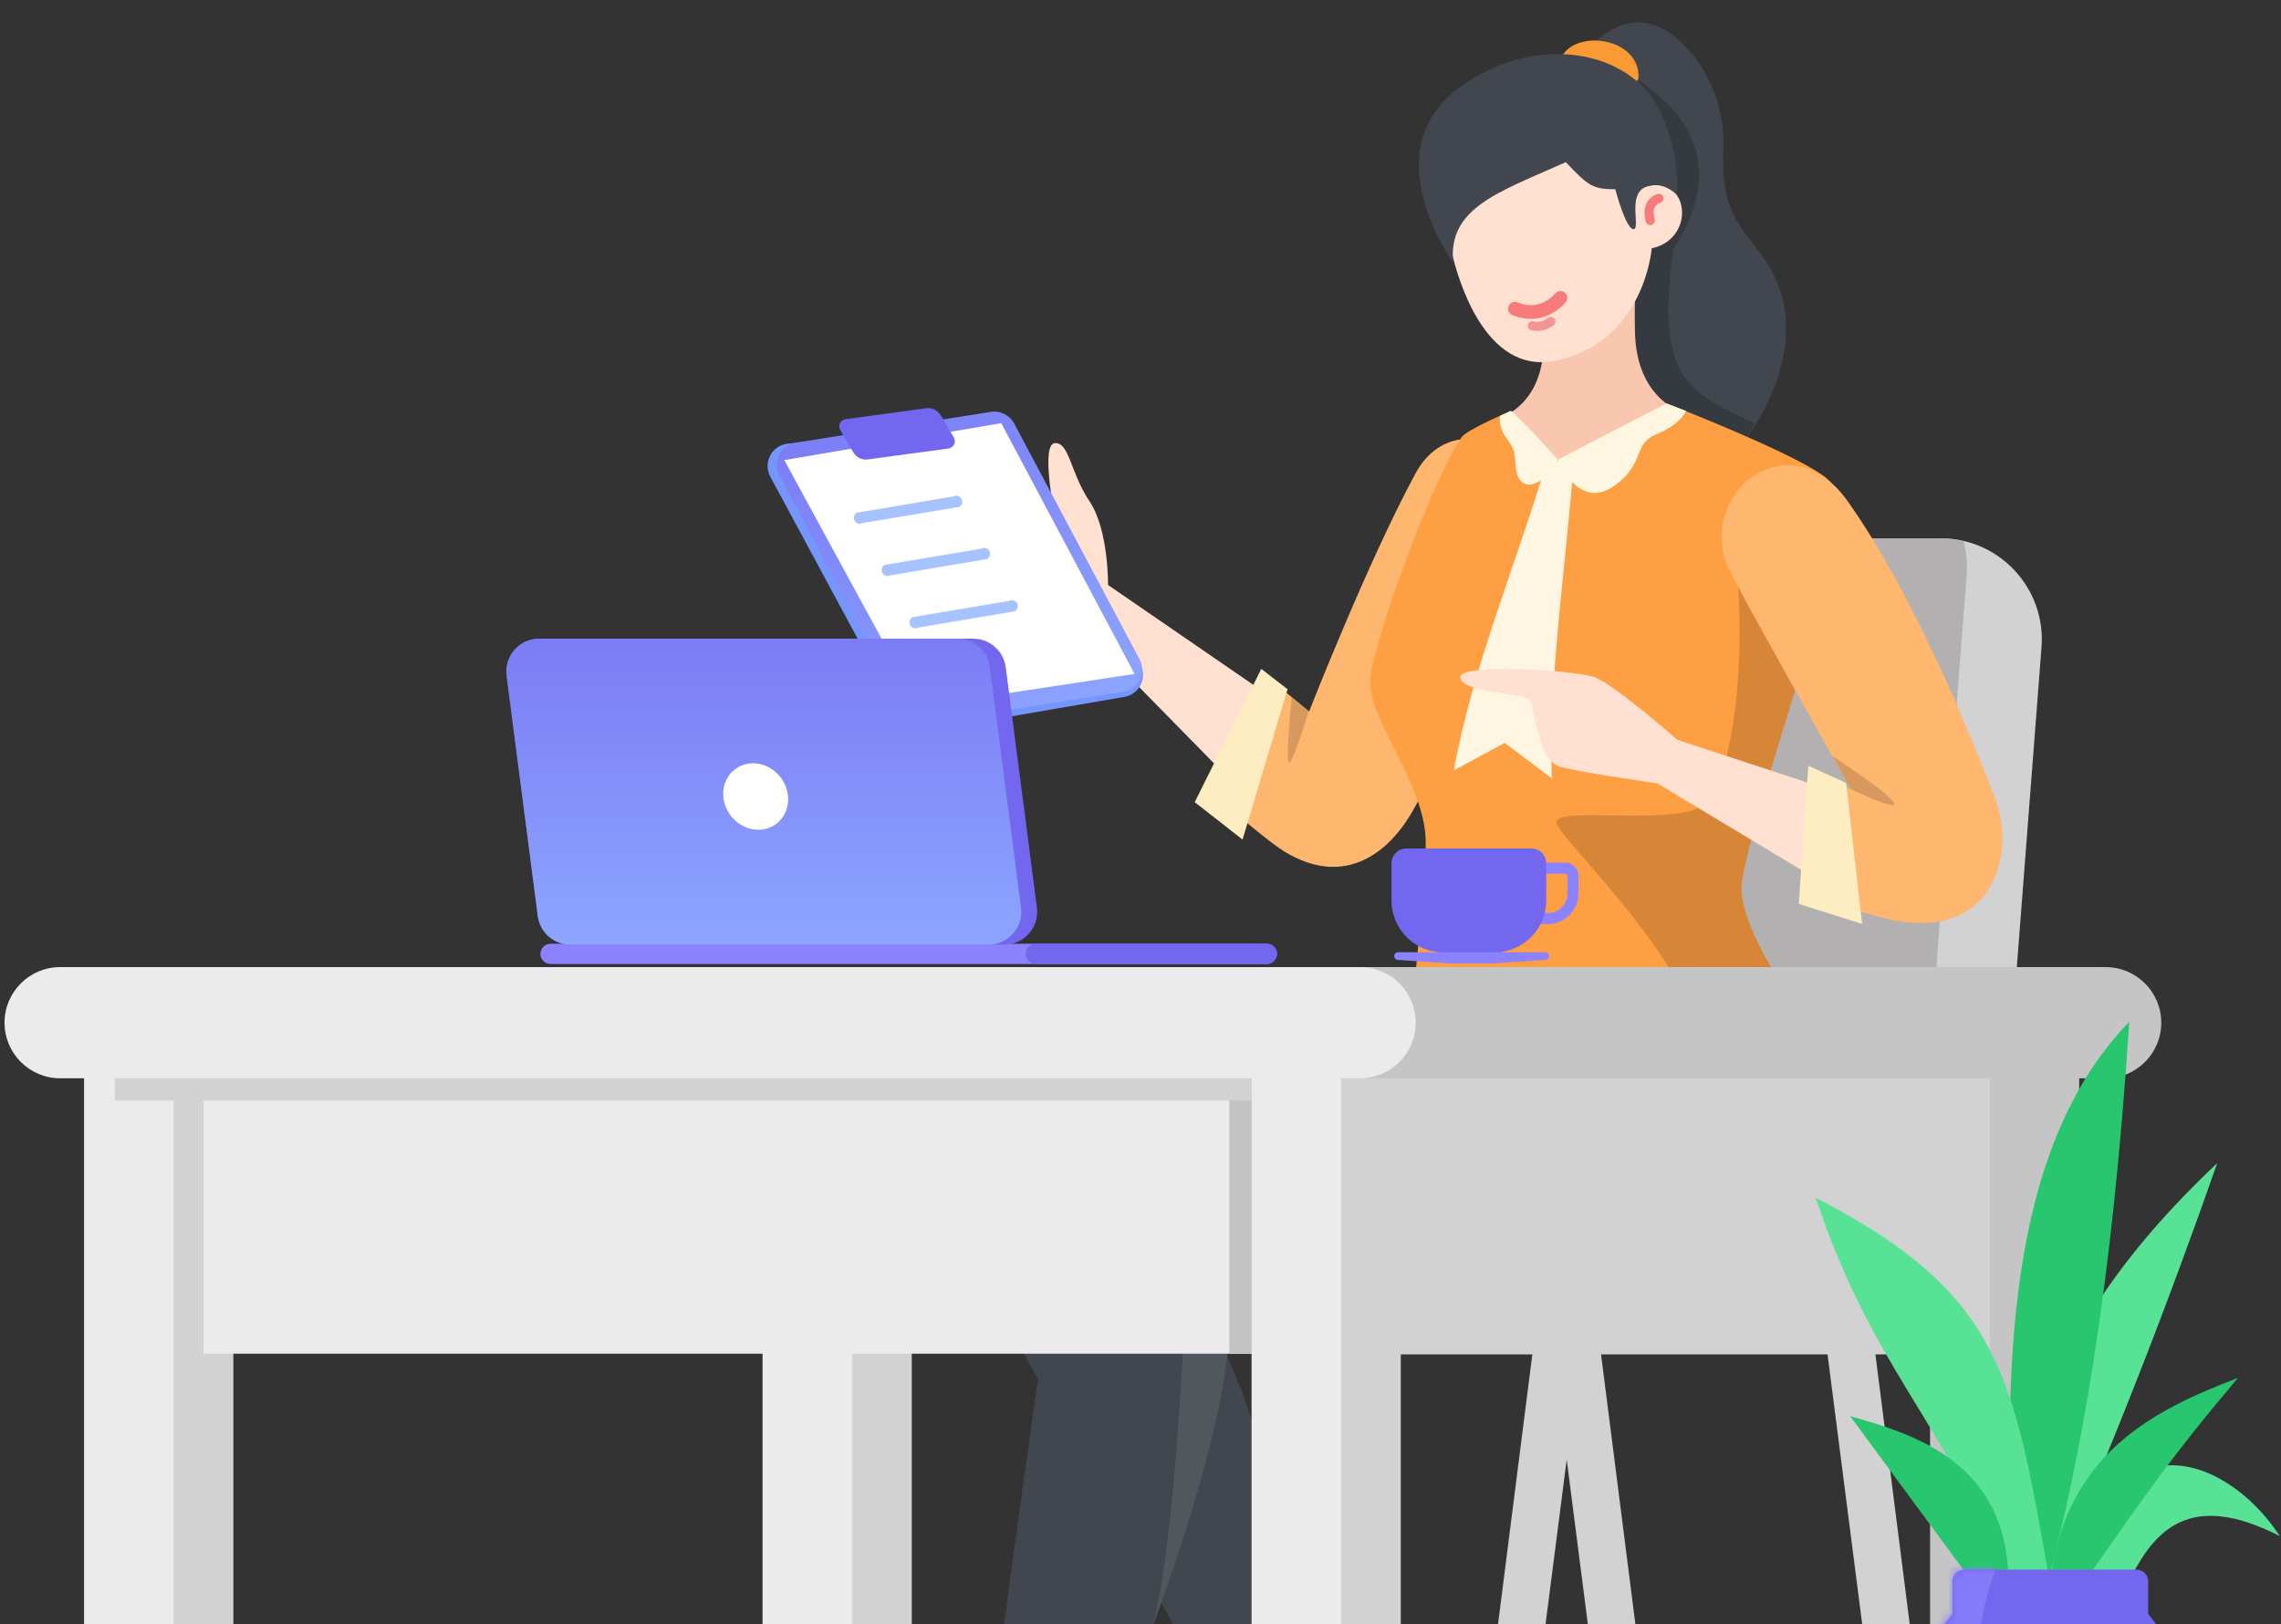<svg width="250" height="178" viewBox="0 0 250 178" fill="none" xmlns="http://www.w3.org/2000/svg">
<rect x="0" y="0" width="250" height="178" fill="#333333" stroke="none"/>
<path fill-rule="evenodd" clip-rule="evenodd" d="M169.616 135.319L159.753 212.87L164.924 212.802L174.788 136.045L169.616 135.319Z" fill="#D2D2D2"/>
<path fill-rule="evenodd" clip-rule="evenodd" d="M173.808 135.319L183.671 212.87L178.5 212.802L168.636 136.045L173.808 135.319Z" fill="#D2D2D2"/>
<path fill-rule="evenodd" clip-rule="evenodd" d="M203.877 135.319L213.74 212.87L208.569 212.802L198.706 136.045L203.877 135.319Z" fill="#D2D2D2"/>
<path fill-rule="evenodd" clip-rule="evenodd" d="M137.102 147.509C132.627 147.509 129 143.882 129 139.407C129 134.933 132.627 131.305 137.102 131.305H168.302C174.022 131.305 178.803 126.955 179.341 121.261L184.276 69.045C184.814 63.35 189.595 59 195.315 59H212.697C219.158 59 224.25 64.501 223.753 70.942L218.631 137.275C218.185 143.051 213.368 147.509 207.576 147.509H137.102Z" fill="#D2D2D2"/>
<path fill-rule="evenodd" clip-rule="evenodd" d="M129.002 139.339C129.033 139.339 129.065 139.339 129.097 139.339H199.377C205.169 139.339 209.985 134.882 210.432 129.107L215.549 63.021C215.648 61.746 215.527 60.507 215.221 59.341C214.345 59.118 213.426 59 212.478 59H195.192C189.473 59 184.693 63.349 184.153 69.042L179.223 121.058C178.683 126.751 173.903 131.1 168.184 131.1H137.081C132.618 131.1 129 134.718 129 139.181C129 139.234 129.001 139.286 129.002 139.339Z" fill="#B2B0B0"/>
<path fill-rule="evenodd" clip-rule="evenodd" d="M173.228 111.918C165.804 112.248 124.486 121.356 116.979 122.903C109.472 124.45 103.126 132.823 108.85 142.518C115.279 153.401 131.868 184.309 135.896 191.276C137.889 194.725 147.946 192.791 145.584 187.003C141.18 176.213 139.135 149.107 127.907 139.224C127.907 139.224 165.666 145.773 181.976 138.271C193.829 132.818 191.148 111.119 173.228 111.918Z" fill="#42474F"/>
<path fill-rule="evenodd" clip-rule="evenodd" d="M121.441 64.114C121.441 64.114 121.525 58.095 119.412 54.949C117.299 51.803 117.215 48.461 115.616 48.57C114.017 48.68 115.6 56.447 115.6 56.447C115.6 56.447 113.571 55.675 112.114 54.697C110.656 53.72 106.236 48.903 105.204 49.757C103.452 51.211 106.273 59.416 107.809 61.056C109.351 62.697 117.771 68.092 117.771 68.092L138.395 89.109L142.268 78.432L121.441 64.114Z" fill="#FFE0D1"/>
<path fill-rule="evenodd" clip-rule="evenodd" d="M167.062 62.129C163.609 70.111 157.286 84.775 154.679 89.15C151.412 94.629 146.261 97.043 140.229 92.978C138.628 91.898 133.75 87.775 133.75 87.775L139.653 74.828L143.482 77.978C143.482 77.978 149.963 61.421 155.176 51.83C159.691 43.532 172.319 49.994 167.062 62.129Z" fill="#FFB66F"/>
<path fill-rule="evenodd" clip-rule="evenodd" d="M143.415 77.986C143.415 77.986 141.674 83.87 141.267 83.529C140.861 83.189 141.578 76.448 141.578 76.448L143.415 77.986Z" fill="black" fill-opacity="0.16"/>
<path fill-rule="evenodd" clip-rule="evenodd" d="M141.12 75.545L136.184 92.021L130.941 87.92L138.238 73.314L141.12 75.545Z" fill="#FFEDC2"/>
<path fill-rule="evenodd" clip-rule="evenodd" d="M173.332 6.433C173.332 6.433 175.927 2.164 180.039 2.483C184.151 2.801 189.138 9.053 188.874 15.982C188.618 22.911 190.148 24 193.097 28.006C201.02 38.783 188.763 51.409 188.763 51.409L172.482 51.421L171.875 21.198L173.332 6.433Z" fill="#42474F"/>
<path fill-rule="evenodd" clip-rule="evenodd" d="M179.789 8.928C190.879 16.482 184.518 25.256 183.406 27.315C181.265 42.302 185.665 43.069 192.304 46.415L189.993 50.536L180.477 48.752L172.467 9.688L179.789 8.928Z" fill="black" fill-opacity="0.199"/>
<path fill-rule="evenodd" clip-rule="evenodd" d="M185.015 45.404C185.015 45.404 179.36 44.271 179.192 36.365C179.024 28.459 179.955 25.76 179.955 25.76L169.291 25.568C169.291 25.568 169.175 34.379 169.173 37.566C169.168 45.315 163.183 46.214 163.183 46.214C163.183 46.214 164.428 52.344 174.091 52.886C181.636 53.309 185.015 45.404 185.015 45.404Z" fill="#F9C7B0"/>
<path fill-rule="evenodd" clip-rule="evenodd" d="M179.566 8.666C179.956 4.105 172.415 3 171.017 6.523C171.017 6.523 170.632 9.662 173.086 10.886C176.405 12.535 179.566 8.666 179.566 8.666Z" fill="#FB9934"/>
<path fill-rule="evenodd" clip-rule="evenodd" d="M180.567 20.413C185.183 19.244 185.867 26.195 181.031 27.213C181.031 27.213 180.273 37.454 170.525 39.526C162.608 41.209 159.704 30.078 159.156 27.85C158.57 25.476 156.891 17.623 156.891 17.623L179.156 12.88L180.567 20.413Z" fill="#FFE0D1"/>
<path fill-rule="evenodd" clip-rule="evenodd" d="M179.015 25.118C178.177 25.071 177.031 20.732 177.031 20.732C174.56 20.767 174.029 20.322 171.615 17.774C164.018 21.155 158.725 22.82 159.261 28.775C159.261 28.775 150.435 16.638 159.892 9.647C168.212 3.503 178.764 5.371 182.013 12.32C184.311 17.225 183.74 21.307 183.74 21.307C183.74 21.307 182.127 19.649 180.248 20.548C178.37 21.447 179.853 25.166 179.015 25.118Z" fill="#42474F"/>
<path d="M171.027 32.648C171.027 32.648 169.122 35.1 166.043 33.837" stroke="#F77B7B" stroke-width="1.5" stroke-linecap="round"/>
<path d="M169.977 35.242C169.325 35.728 168.635 35.9 167.943 35.7" stroke="#F49494" stroke-linecap="round"/>
<path d="M180.869 24.165C180.589 23.086 180.739 22.15 181.816 21.739" stroke="#F77B7B" stroke-linecap="round"/>
<path fill-rule="evenodd" clip-rule="evenodd" d="M165.414 45.158C165.284 45.152 160.724 47.146 160.199 47.915C156.778 52.923 150.496 70.551 150.173 74.376C149.808 78.787 156.181 85.814 156.259 92.199C156.328 98.586 153.533 117.815 154.617 119.612C155.693 121.408 162.763 129.941 164.238 129.976C165.721 130.01 166.828 125.53 169.075 125.628C171.313 125.725 175.98 131.665 177.993 131.622C179.997 131.579 200.764 118.451 199.177 114.71C197.581 110.97 190.172 101.674 190.927 96.577C191.673 91.482 197.633 72.671 199.784 66.268C201.927 59.866 203.653 54.766 199.654 52.011C195.655 49.256 182.643 44.217 182.643 44.217L170.992 50.72C170.992 50.72 166.091 45.191 165.414 45.158Z" fill="#FF9F43"/>
<path fill-rule="evenodd" clip-rule="evenodd" d="M169.557 50.539C166.063 62.135 161.267 73.56 159.346 84.433L164.933 81.429L170.086 85.325C169.722 74.021 171.624 62.152 172.498 50.539H169.557Z" fill="#FFF6E1"/>
<path fill-rule="evenodd" clip-rule="evenodd" d="M189.966 59.443L190.099 60.38C191.664 72.024 189.812 86.154 186.601 88.31C183.324 90.51 170.569 88.351 170.569 90.093C170.569 91.836 188.196 107.807 185.302 115.442C183.711 119.64 184.244 123.373 186.9 126.642L187.672 126.124C193.692 122.05 200.084 116.847 199.177 114.71C197.581 110.97 190.172 101.674 190.927 96.577C191.643 91.686 197.164 74.153 199.508 67.094L200.255 64.856C201.123 62.232 201.845 59.855 202.02 57.804L201.481 57.455C192.872 51.948 189.033 52.611 189.966 59.443Z" fill="black" fill-opacity="0.16"/>
<path fill-rule="evenodd" clip-rule="evenodd" d="M184.793 45.038L182.643 44.217L170.737 50.383C170.737 50.383 172.975 56.068 176.94 53.237C180.338 50.817 178.904 48.687 181.568 47.588C184.223 46.489 184.793 45.038 184.793 45.038Z" fill="#FFF6E1"/>
<path fill-rule="evenodd" clip-rule="evenodd" d="M170.736 50.383C169.873 52.296 168.119 53.414 167.212 53.066C165.714 52.493 166.357 50.206 165.767 49.051C165.344 48.231 165.071 48.108 164.702 47.338C164.358 46.632 164.344 45.785 164.432 45.551L165.603 45.02C165.603 45.02 167.213 46.535 167.962 47.338C168.895 48.339 170.736 50.383 170.736 50.383Z" fill="#FFF6E1"/>
<path fill-rule="evenodd" clip-rule="evenodd" d="M183.844 81.095C183.844 81.095 176.835 74.913 174.689 74.195C172.543 73.478 159.976 72.616 160.055 74.237C160.145 75.974 166.895 75.874 167.595 76.729C168.294 77.583 168.453 83.423 171.097 84.079C173.735 84.735 181.645 85.865 181.645 85.865L200.567 97.238L201.375 86.847L183.844 81.095Z" fill="#FFE0D1"/>
<path fill-rule="evenodd" clip-rule="evenodd" d="M202.492 54.918C209.877 65.305 216.182 81.127 218.602 87.295C221.022 93.464 218.581 102.768 207.939 100.942C206.142 100.633 202.111 99.396 202.111 99.396L199.568 85.11L202.848 86.482C202.848 86.482 192.271 67.798 189.688 62.789C185.374 54.424 195.987 45.766 202.492 54.918Z" fill="#FFB66F"/>
<path fill-rule="evenodd" clip-rule="evenodd" d="M202.848 86.482C202.848 86.482 208.22 89.097 207.545 87.947C206.869 86.797 200.821 82.849 200.821 82.849L202.848 86.482Z" fill="black" fill-opacity="0.16"/>
<path fill-rule="evenodd" clip-rule="evenodd" d="M202.336 85.822L204.093 101.271L197.145 99.07L198.194 83.93L202.336 85.822Z" fill="#FFEDC2"/>
<path fill-rule="evenodd" clip-rule="evenodd" d="M195.675 108.792C195.675 108.792 209.722 129.886 192.928 139.307C178.585 147.353 134.349 137.929 134.349 137.929C134.349 137.929 135.134 144.225 134.349 149.84C132.3 164.505 122.554 188.938 120.492 192.008C117.64 196.254 108.953 193.052 108.79 189.517C108.626 185.982 115.338 140.833 116.359 132.223C117.374 123.613 120.58 122.362 129.943 120.009C132.095 119.468 157.533 113.168 159.863 113.351C179.886 114.929 195.675 108.792 195.675 108.792Z" fill="#42474F"/>
<path opacity="0.44" fill-rule="evenodd" clip-rule="evenodd" d="M185.471 136.963C170.95 138.585 132.504 135.242 130.96 136.761C129.486 138.211 129.732 163.441 126.425 178.043C129.682 169.195 133.208 158.004 134.349 149.84C135.134 144.225 134.349 137.929 134.349 137.929L135.851 138.228C143.689 139.745 180.026 146.259 192.928 139.307C200.496 135.23 203.424 128.916 201.712 120.367C199.648 130.452 194.234 135.984 185.471 136.963Z" fill="white" fill-opacity="0.192"/>
<ellipse rx="2.44" ry="4.46" transform="matrix(-0.974 0.225 0.225 0.974 110.166 133.379)" fill="white" fill-opacity="0.192"/>
<ellipse rx="3.253" ry="4.866" transform="matrix(-0.961 -0.276 -0.276 0.961 121.557 130.541)" fill="white" fill-opacity="0.192"/>
<path d="M84.424 52.248C83.594 50.707 84.59 48.815 86.331 48.629L108.267 46.281C109.243 46.176 110.189 46.662 110.673 47.516L124.957 72.744C125.798 74.228 124.912 76.097 123.231 76.386L101.372 80.144C100.329 80.324 99.288 79.817 98.786 78.885L84.424 52.248Z" fill="#7596FF"/>
<path fill-rule="evenodd" clip-rule="evenodd" d="M85.419 52.109C84.624 50.615 85.538 48.782 87.21 48.519L108.598 45.144C109.636 44.98 110.664 45.493 111.157 46.421L124.882 72.233C125.677 73.728 124.763 75.56 123.091 75.824L101.703 79.199C100.665 79.363 99.637 78.85 99.143 77.922L85.419 52.109Z" fill="url(#paint0_linear_674_14636)"/>
<path d="M85.957 50.429L109.738 46.382L124.351 73.866L100.684 77.463L85.957 50.429Z" fill="white"/>
<path d="M92.091 47.144C91.801 46.652 92.106 46.023 92.672 45.946L101.51 44.744C102.149 44.657 102.778 44.962 103.105 45.518L104.541 47.958C104.831 48.45 104.526 49.079 103.959 49.156L95.121 50.358C94.483 50.445 93.854 50.14 93.527 49.584L92.091 47.144Z" fill="#7367F0"/>
<path fill-rule="evenodd" clip-rule="evenodd" d="M104.513 54.41C104.83 54.242 105.223 54.361 105.391 54.678C105.547 54.971 105.455 55.331 105.187 55.516L105.122 55.555L94.539 57.336C94.222 57.504 93.829 57.384 93.661 57.068C93.505 56.774 93.597 56.415 93.865 56.23L93.93 56.191L104.513 54.41Z" fill="#A7C3FF"/>
<path fill-rule="evenodd" clip-rule="evenodd" d="M107.557 60.136C107.874 59.967 108.267 60.087 108.435 60.403C108.591 60.697 108.499 61.057 108.231 61.242L108.166 61.281L97.583 63.062C97.266 63.23 96.873 63.11 96.705 62.794C96.549 62.5 96.641 62.14 96.909 61.956L96.974 61.916L107.557 60.136Z" fill="#A7C3FF"/>
<path fill-rule="evenodd" clip-rule="evenodd" d="M110.602 65.862C110.919 65.693 111.312 65.813 111.48 66.129C111.636 66.423 111.544 66.783 111.276 66.967L111.211 67.007L100.628 68.787C100.311 68.956 99.918 68.836 99.75 68.52C99.594 68.226 99.686 67.866 99.954 67.681L100.019 67.642L110.602 65.862Z" fill="#A7C3FF"/>
<path fill-rule="evenodd" clip-rule="evenodd" d="M83.587 110.062H99.93V213.458H83.587V110.062Z" fill="#D2D2D2"/>
<path fill-rule="evenodd" clip-rule="evenodd" d="M83.587 106H93.393V213.458H83.587V106Z" fill="#EBEBEB"/>
<path fill-rule="evenodd" clip-rule="evenodd" d="M9.233 110.062H90.13V141.074H25.576V213.458H9.233V110.062Z" fill="#D2D2D2"/>
<path fill-rule="evenodd" clip-rule="evenodd" d="M9.233 110.062H19.039V213.458H9.233V110.062Z" fill="#EBEBEB"/>
<path fill-rule="evenodd" clip-rule="evenodd" d="M211.539 110.062H227.882V213.458H211.539V110.062Z" fill="#C5C5C5"/>
<path fill-rule="evenodd" clip-rule="evenodd" d="M137.186 110.062H218.083V148.45H153.528V213.458H137.186V110.062Z" fill="#D2D2D2"/>
<path fill-rule="evenodd" clip-rule="evenodd" d="M22.302 106L146.896 106V148.375H22.302V106Z" fill="#EBEBEB"/>
<path fill-rule="evenodd" clip-rule="evenodd" d="M134.734 110.062H144.54V148.375H134.734V110.062Z" fill="#C3C3C3"/>
<path fill-rule="evenodd" clip-rule="evenodd" d="M137.186 110.062H146.991V213.458H137.186V110.062Z" fill="#EBEBEB"/>
<path fill-rule="evenodd" clip-rule="evenodd" d="M140.493 112.093C140.493 108.728 143.221 106 146.586 106L230.784 106C234.149 106 236.877 108.728 236.877 112.093C236.877 115.458 234.149 118.186 230.784 118.186H146.586C143.221 118.186 140.493 115.458 140.493 112.093Z" fill="#C5C5C5"/>
<path fill-rule="evenodd" clip-rule="evenodd" d="M12.591 108.437H137.186V120.624H12.591V108.437Z" fill="#D2D2D2"/>
<path fill-rule="evenodd" clip-rule="evenodd" d="M0.497 112.093C0.497 108.728 3.225 106 6.59 106H149.07C152.435 106 155.163 108.728 155.163 112.093C155.163 115.458 152.435 118.186 149.07 118.186H6.59C3.225 118.186 0.497 115.458 0.497 112.093Z" fill="#EBEBEB"/>
<path fill-rule="evenodd" clip-rule="evenodd" d="M167.545 94.55H171.587C172.367 94.55 173 95.187 173 95.972V97.919C173 99.78 171.5 101.289 169.65 101.289H167.545C167.21 101.289 166.939 101.016 166.939 100.68C166.939 100.343 167.21 100.07 167.545 100.07H169.65C170.831 100.07 171.788 99.107 171.788 97.919V95.972C171.788 95.86 171.698 95.769 171.587 95.769H167.545C167.21 95.769 166.939 95.496 166.939 95.159C166.939 94.823 167.21 94.55 167.545 94.55Z" fill="#8C81FF"/>
<path fill-rule="evenodd" clip-rule="evenodd" d="M154.123 93C153.23 93 152.507 93.728 152.507 94.625V98.688C152.507 101.612 154.702 104.022 157.525 104.339L157.526 105.188H164.597L164.598 104.321C167.35 103.938 169.469 101.562 169.469 98.688V94.625C169.469 93.728 168.746 93 167.853 93H154.123Z" fill="#7367F0"/>
<path fill-rule="evenodd" clip-rule="evenodd" d="M169.77 104.795C169.77 104.563 169.582 104.375 169.35 104.375H153.228C152.996 104.375 152.808 104.563 152.808 104.795C152.808 105.016 152.979 105.199 153.2 105.214L159.145 105.611H163.385L169.378 105.214C169.598 105.199 169.77 105.016 169.77 104.795Z" fill="#8C81FF"/>
<path fill-rule="evenodd" clip-rule="evenodd" d="M59.23 104.551C59.23 103.939 59.726 103.443 60.338 103.443H138.851C139.463 103.443 139.959 103.939 139.959 104.551C139.959 105.162 139.463 105.658 138.851 105.658H60.338C59.726 105.658 59.23 105.162 59.23 104.551Z" fill="#8C81FF"/>
<path fill-rule="evenodd" clip-rule="evenodd" d="M112.409 104.551C112.409 103.939 112.905 103.443 113.517 103.443H138.851C139.463 103.443 139.959 103.939 139.959 104.551C139.959 105.162 139.463 105.658 138.851 105.658H113.517C112.905 105.658 112.409 105.162 112.409 104.551Z" fill="#7367F0"/>
<path fill-rule="evenodd" clip-rule="evenodd" d="M55.527 74.063C55.248 71.909 56.925 70 59.097 70H106.66C108.469 70 109.997 71.343 110.23 73.137L113.647 99.475C113.926 101.629 112.249 103.539 110.076 103.539H62.514C60.705 103.539 59.177 102.196 58.944 100.402L55.527 74.063Z" fill="#7367F0"/>
<path fill-rule="evenodd" clip-rule="evenodd" d="M55.527 74.063C55.248 71.909 56.925 70 59.097 70H104.919C106.728 70 108.256 71.343 108.489 73.137L111.906 99.475C112.186 101.629 110.508 103.539 108.336 103.539H62.514C60.705 103.539 59.177 102.196 58.944 100.402L55.527 74.063Z" fill="url(#paint1_linear_674_14636)"/>
<ellipse cx="82.823" cy="87.303" rx="3.447" ry="3.749" transform="rotate(-37 82.823 87.303)" fill="white"/>
<path fill-rule="evenodd" clip-rule="evenodd" d="M224.478 174.571C231.242 159.267 237.387 143.549 243.013 127.485C230.055 139.7 219.978 154.581 221.413 174.571H224.478Z" fill="#57E295"/>
<path fill-rule="evenodd" clip-rule="evenodd" d="M220.872 176.169C219.272 150.074 219.95 125.839 233.368 112C231.518 140.651 228.055 160.834 223.67 176.169H220.872Z" fill="#28C76F"/>
<path fill-rule="evenodd" clip-rule="evenodd" d="M220.257 173.451C212.76 155.216 205.227 149.989 199 131.271C219.38 141.839 220.657 150.566 224.657 173.451H220.257Z" fill="#57E295"/>
<path fill-rule="evenodd" clip-rule="evenodd" d="M216.222 173.451L202.773 155.216C209.269 157.068 220.125 160.066 220.125 173.451H216.222Z" fill="#28C76F"/>
<path fill-rule="evenodd" clip-rule="evenodd" d="M228.801 173.451H233.287C236.138 167.498 240.156 163.399 249.876 168.367C243.505 158.661 230.432 155.724 228.801 173.451Z" fill="#57E295"/>
<path fill-rule="evenodd" clip-rule="evenodd" d="M224.674 173.451H228.405C235.252 163.658 238.196 159.391 245.282 151.028C235.947 154.57 226.366 159.391 224.674 173.451Z" fill="#28C76F"/>
<path fill-rule="evenodd" clip-rule="evenodd" d="M215.294 172.038H234.142C234.86 172.038 235.442 172.617 235.442 173.331V176.887C240.208 182.868 242.591 188.849 242.591 194.83C242.591 200.626 240.556 206.423 236.486 212.22C236.243 212.566 235.845 212.772 235.42 212.772H214.016C213.592 212.772 213.194 212.566 212.951 212.22C208.881 206.423 206.846 200.626 206.846 194.83C206.846 188.962 209.14 183.094 213.727 177.226L213.995 176.887V173.331C213.995 172.617 214.577 172.038 215.294 172.038Z" fill="#7367F0"/>
<mask id="mask0_674_14636" style="mask-type:alpha" maskUnits="userSpaceOnUse" x="206" y="172" width="37" height="41">
<path fill-rule="evenodd" clip-rule="evenodd" d="M215.294 172.038H234.142C234.86 172.038 235.442 172.617 235.442 173.331V176.887C240.208 182.868 242.591 188.849 242.591 194.83C242.591 200.626 240.556 206.423 236.486 212.22C236.243 212.566 235.845 212.772 235.42 212.772H214.016C213.592 212.772 213.194 212.566 212.951 212.22C208.881 206.423 206.846 200.626 206.846 194.83C206.846 188.962 209.14 183.094 213.727 177.226L213.995 176.887V173.331C213.995 172.617 214.577 172.038 215.294 172.038Z" fill="white"/>
</mask>
<g mask="url(#mask0_674_14636)">
<path fill-rule="evenodd" clip-rule="evenodd" d="M202.296 170.918H219.193C211.104 189.653 227.061 200.747 219.193 219.411H202.296V170.918Z" fill="#857AF9"/>
</g>
<defs>
<linearGradient id="paint0_linear_674_14636" x1="71.255" y1="29.737" x2="102.313" y2="88.148" gradientUnits="userSpaceOnUse">
<stop stop-color="#7367F0"/>
<stop offset="1" stop-color="#8CA5FF"/>
</linearGradient>
<linearGradient id="paint1_linear_674_14636" x1="50.472" y1="52.189" x2="50.472" y2="103.539" gradientUnits="userSpaceOnUse">
<stop stop-color="#7367F0"/>
<stop offset="1" stop-color="#8CA5FF"/>
</linearGradient>
</defs>
</svg>
